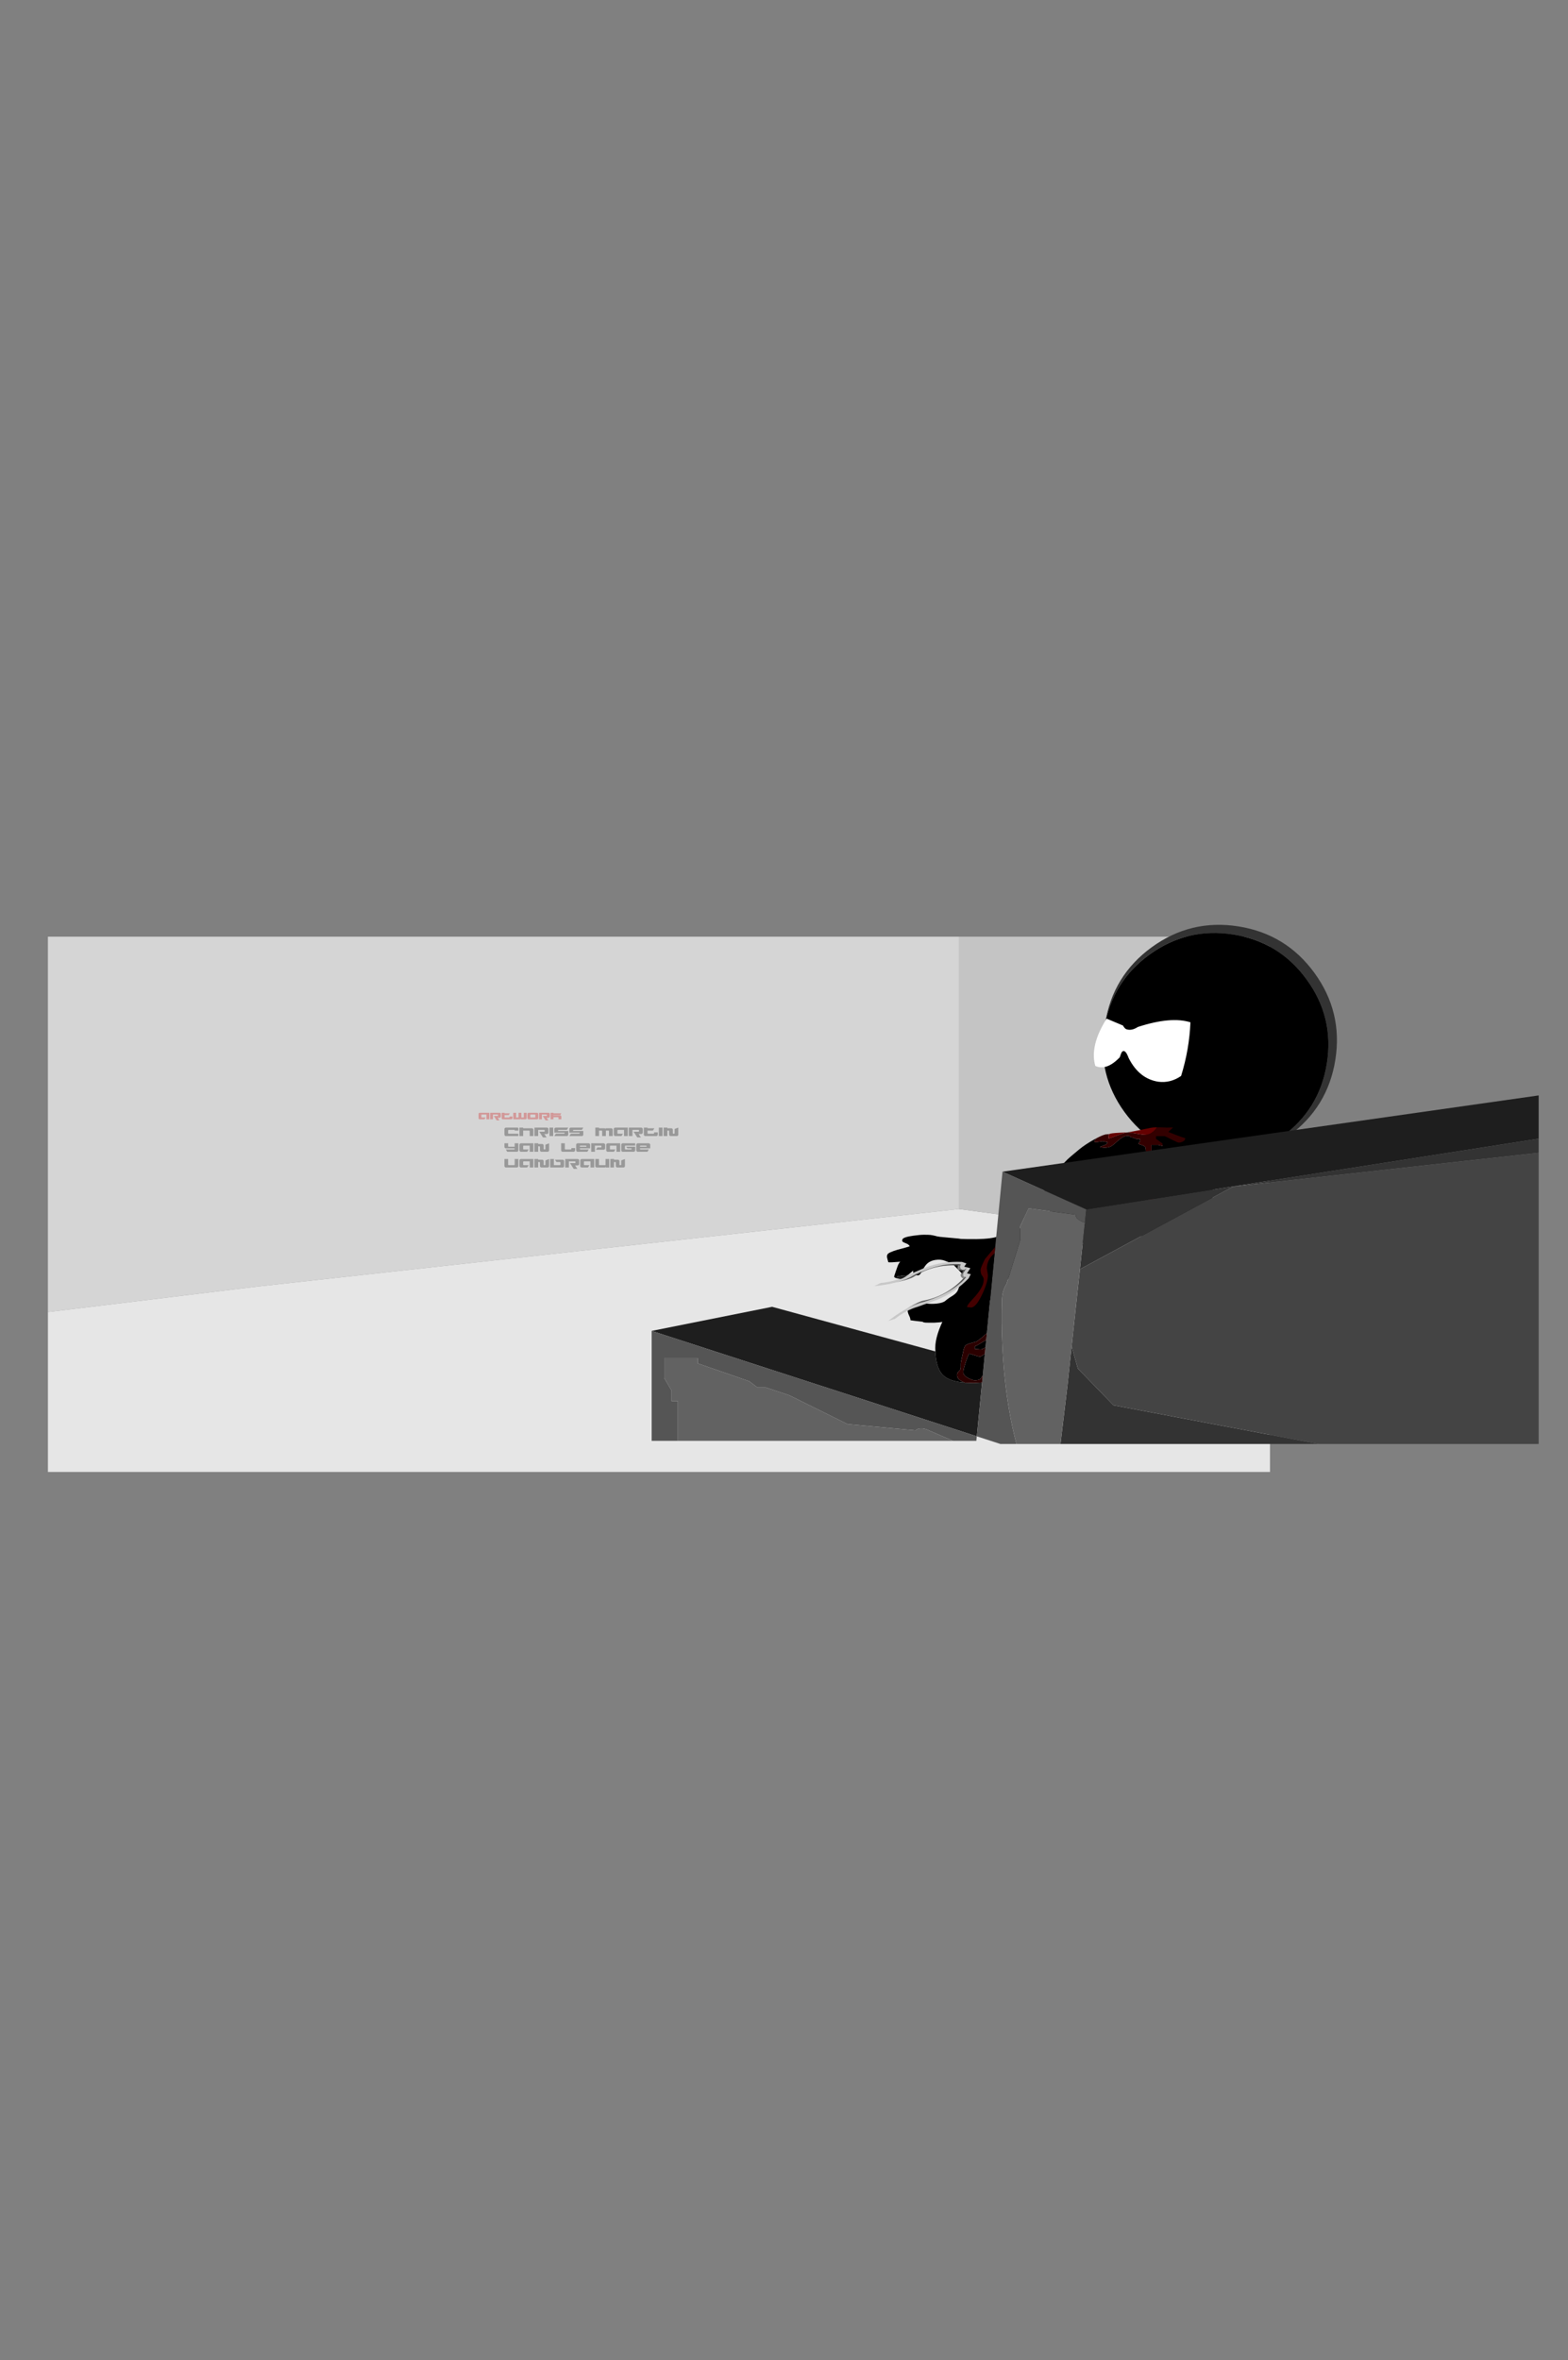 <?xml version="1.0" encoding="UTF-8" standalone="no"?>
<svg xmlns:xlink="http://www.w3.org/1999/xlink" height="2253.25px" width="1497.2px" xmlns="http://www.w3.org/2000/svg">
  <rect width="100%" height="100%" fill="#808080" stroke="none"/>
  <g transform="matrix(1.0, 0.0, 0.0, 1.0, 755.4, 1136.6)">
    <use height="511.0" transform="matrix(1.0, 0.0, 0.0, 1.0, -709.65, -242.4)" width="1166.9" xlink:href="#sprite0"/>
    <use height="511.5" transform="matrix(1.0, 0.0, 0.0, 1.0, -133.15, -269.6)" width="846.95" xlink:href="#sprite1"/>
    <use height="57.75" transform="matrix(1.0, 0.0, 0.0, 1.0, -298.45, -77.1)" width="196.95" xlink:href="#sprite11"/>
  </g>
  <defs>
    <g id="sprite0" transform="matrix(1.0, 0.0, 0.0, 1.0, 0.0, 0.0)">
      <use height="511.0" transform="matrix(1.0, 0.0, 0.0, 1.0, 0.0, 0.0)" width="1166.9" xlink:href="#shape0"/>
    </g>
    <g id="shape0" transform="matrix(1.0, 0.0, 0.0, 1.0, 0.0, 0.0)">
      <path d="M869.9 260.0 L199.95 334.0 0.0 358.35 0.0 0.0 869.9 0.0 869.9 260.0" fill="#d5d5d5" fill-rule="evenodd" stroke="none"/>
      <path d="M1166.9 300.2 L1166.9 511.0 0.0 511.0 0.0 358.35 199.95 334.0 869.9 260.0 1166.9 300.2" fill="#e6e6e6" fill-rule="evenodd" stroke="none"/>
      <path d="M1166.9 300.2 L869.9 260.0 869.9 0.0 1166.9 0.0 1166.9 300.2" fill="#c4c4c4" fill-rule="evenodd" stroke="none"/>
    </g>
    <g id="sprite1" transform="matrix(1.0, 0.0, 0.0, 1.0, -1.15, 0.0)">
      <use height="583.1" transform="matrix(-0.285, -0.123, -0.123, 0.285, 431.741, 293.408)" width="583.2" xlink:href="#sprite2"/>
      <use height="200.85" transform="matrix(1.099, 0.174, -0.174, 1.099, 451.55, 0.0)" width="200.0" xlink:href="#sprite7"/>
      <use height="74.8" transform="matrix(0.778, 0.328, -0.382, 0.907, 445.062, 79.231)" width="104.45" xlink:href="#sprite8"/>
      <use height="243.95" transform="matrix(0.44, 0.0, 0.0, 0.44, 366.95, 209.222)" width="389.15" xlink:href="#sprite9"/>
      <use height="332.75" transform="matrix(1.0, 0.0, 0.0, 1.0, 1.15, 178.75)" width="846.95" xlink:href="#sprite10"/>
    </g>
    <g id="sprite2" transform="matrix(1.0, 0.0, 0.0, 1.0, 280.25, 274.5)">
      <use height="396.05" transform="matrix(1.0, 0.0, 0.0, 1.0, -280.25, -274.5)" width="560.3" xlink:href="#sprite3"/>
      <use height="159.8" transform="matrix(0.944, 0.326, -0.326, 0.944, -44.656, 28.651)" width="255.0" xlink:href="#sprite4"/>
      <use height="85.6" transform="matrix(0.492, 0.279, -0.279, 0.492, 42.459, 13.515)" width="529.15" xlink:href="#sprite5"/>
      <use height="85.6" transform="matrix(0.279, 0.492, 0.492, -0.279, 7.289, 48.326)" width="529.15" xlink:href="#sprite5"/>
      <use height="141.1" transform="matrix(0.949, 0.307, -0.307, 0.949, 42.444, -51.993)" width="245.85" xlink:href="#sprite6"/>
    </g>
    <g id="sprite3" transform="matrix(1.0, 0.0, 0.0, 1.0, 280.15, 198.05)">
      <use height="396.05" transform="matrix(1.0, 0.0, 0.0, 1.0, -280.15, -198.05)" width="560.3" xlink:href="#shape1"/>
    </g>
    <g id="shape1" transform="matrix(1.0, 0.0, 0.0, 1.0, 280.15, 198.05)">
      <path d="M-165.4 -198.05 L-149.7 -178.2 Q-123.6 -144.5 -91.95 -100.0 -65.9 -63.3 -50.45 -46.7 -32.15 -27.05 -0.95 -4.0 20.3 11.6 70.55 32.3 L109.65 48.0 Q127.35 55.15 137.85 60.0 L149.05 61.0 Q170.3 63.1 182.35 66.6 187.3 68.1 201.05 74.0 211.55 78.5 230.15 89.8 256.15 105.65 256.15 113.0 256.15 117.85 253.25 119.35 251.2 120.4 245.95 120.2 238.95 119.95 236.55 120.2 230.9 120.85 227.15 124.0 231.25 128.1 256.7 147.95 280.15 167.4 280.15 174.5 280.15 178.9 277.75 182.8 275.85 185.95 268.15 195.0 262.45 193.9 237.5 180.2 208.95 164.5 190.95 157.35 L190.05 157.0 189.05 157.0 Q192.05 160.0 192.05 167.5 192.05 176.8 189.05 186.05 185.15 198.0 178.55 198.0 170.85 198.0 167.3 195.25 164.25 192.9 163.15 187.4 162.8 185.65 161.85 174.8 161.0 165.3 159.05 158.0 154.7 141.5 137.6 130.95 123.8 122.5 111.05 122.0 L87.25 120.85 Q60.7 130.35 41.85 139.55 29.05 145.75 13.8 155.35 2.8 162.25 -4.0 164.2 -13.55 167.0 -32.45 167.0 -45.9 167.0 -51.75 162.8 -56.35 159.5 -60.35 149.55 -67.45 132.0 -70.4 126.3 -79.2 109.2 -93.95 92.0 -104.05 80.15 -141.0 34.9 -163.0 7.95 -198.3 -31.0 -206.35 -36.15 -215.95 -45.95 -227.85 -58.1 -246.45 -81.85 -257.5 -96.0 -280.15 -126.15 -257.9 -144.55 -188.45 -184.85 L-165.4 -198.05 M76.15 56.7 Q75.05 56.8 75.05 57.0 L80.05 57.0 76.15 56.7" fill="#000000" fill-rule="evenodd" stroke="none"/>
    </g>
    <g id="sprite4" transform="matrix(1.0, 0.0, 0.0, 1.0, 127.5, 79.9)">
      <use height="159.8" transform="matrix(1.0, 0.0, 0.0, 1.0, -127.5, -79.9)" width="255.0" xlink:href="#shape2"/>
    </g>
    <g id="shape2" transform="matrix(1.0, 0.0, 0.0, 1.0, 127.5, 79.9)">
      <path d="M-120.5 -56.4 Q-120.5 -66.95 -112.5 -72.95 -103.25 -79.9 -84.0 -79.9 -49.55 -79.9 -36.35 -63.2 -31.45 -56.95 -27.95 -46.5 L-22.5 -27.9 Q-19.6 -18.45 -8.45 -9.85 L2.05 -2.0 Q8.65 3.1 13.5 8.1 20.7 15.55 40.6 19.05 56.15 21.75 70.5 21.1 84.7 20.55 103.05 30.65 113.0 36.15 127.5 46.1 127.1 52.75 121.95 61.65 116.8 70.5 116.5 76.1 L102.8 76.9 73.25 78.1 78.5 78.1 Q78.5 79.9 68.15 79.9 L44.05 78.25 Q8.45 74.05 -4.5 66.1 L-21.5 55.85 -34.5 47.8 -35.7 47.7 Q-40.25 45.9 -50.95 42.35 -70.4 35.8 -83.2 29.7 -127.5 8.5 -127.5 -21.4 -127.5 -34.05 -120.8 -45.4 L-120.35 -45.35 -120.4 -46.05 -120.5 -56.4" fill="#000000" fill-rule="evenodd" stroke="none"/>
    </g>
    <g id="sprite5" transform="matrix(1.0, 0.0, 0.0, 1.0, 264.55, 42.8)">
      <use height="85.6" transform="matrix(1.0, 0.0, 0.0, 1.0, -264.55, -42.8)" width="529.15" xlink:href="#shape3"/>
    </g>
    <g id="shape3" transform="matrix(1.0, 0.0, 0.0, 1.0, 264.55, 42.8)">
      <path d="M-250.55 14.7 L-264.55 1.7 -233.55 -9.35 -247.55 -25.35 -224.5 -36.35 Q-118.0 -53.1 -19.45 -26.35 L90.55 7.7 Q150.5 30.7 227.6 29.7 L264.6 42.7 Q222.65 43.35 186.3 40.55 L140.95 35.35 Q85.0 26.6 45.55 7.7 -114.8 -49.4 -216.55 -22.35 -202.65 -12.3 -216.55 4.7 L-250.55 14.7" fill="#c8c8c8" fill-rule="evenodd" stroke="none"/>
      <path d="M-200.55 -19.35 Q-193.1 -7.1 -200.55 5.15 L-216.55 4.7 Q-202.65 -12.3 -216.55 -22.35 L-200.55 -19.35" fill="#848484" fill-rule="evenodd" stroke="none"/>
      <path d="M140.95 35.35 Q65.95 26.1 45.55 15.65 -69.1 -41.7 -200.55 -19.35 L-216.55 -22.35 Q-114.8 -49.4 45.55 7.7 85.0 26.6 140.95 35.35 M-200.55 5.15 L-227.55 14.7 -250.55 14.7 -216.55 4.7 -200.55 5.15" fill="#595959" fill-rule="evenodd" stroke="none"/>
    </g>
    <g id="sprite6" transform="matrix(1.0, 0.0, 0.0, 1.0, 122.9, 70.55)">
      <use height="141.1" transform="matrix(1.0, 0.0, 0.0, 1.0, -122.9, -70.55)" width="245.85" xlink:href="#shape4"/>
    </g>
    <g id="shape4" transform="matrix(1.0, 0.0, 0.0, 1.0, 122.9, 70.55)">
      <path d="M81.65 56.35 L77.8 52.75 Q70.35 45.6 64.7 38.7 58.95 31.7 57.95 28.55 51.6 8.2 45.65 -1.5 37.65 -14.55 24.95 -19.45 15.65 -23.0 6.7 -25.6 L6.6 -25.6 6.55 -25.55 Q2.15 -24.15 -10.95 -18.0 -23.0 -12.35 -31.25 -10.2 -43.75 -6.95 -56.05 -8.45 L-52.55 -8.45 -68.95 -9.85 -99.05 -12.45 Q-109.9 -13.25 -115.4 -21.25 -120.6 -28.9 -118.55 -40.1 L-122.9 -40.8 Q-117.7 -52.6 -109.05 -59.2 -101.05 -65.35 -88.75 -67.95 -78.6 -70.1 -62.05 -70.45 -52.1 -70.65 -29.05 -70.45 L-1.4 -70.45 22.1 -70.55 Q39.6 -70.15 47.4 -66.9 54.85 -63.85 63.7 -53.85 L77.55 -37.75 87.95 -25.45 Q93.5 -19.15 98.05 -8.15 L100.5 -1.5 104.95 10.55 109.8 19.0 Q113.85 25.8 114.95 30.55 L119.3 48.0 Q122.95 63.05 122.95 65.05 122.95 67.8 114.8 69.4 L113.4 63.65 102.1 60.45 Q95.95 58.6 93.8 58.6 88.85 58.6 81.95 56.45 L81.65 56.35" fill="#000000" fill-rule="evenodd" stroke="none"/>
      <path d="M114.8 69.4 L114.0 69.55 104.45 70.55 Q97.2 70.55 81.65 56.35 L81.95 56.45 Q88.85 58.6 93.8 58.6 95.95 58.6 102.1 60.45 L113.4 63.65 114.8 69.4" fill="#1a1a1a" fill-rule="evenodd" stroke="none"/>
    </g>
    <g id="sprite7" transform="matrix(1.0, 0.0, 0.0, 1.0, 0.0, 0.0)">
      <use height="200.85" transform="matrix(1.0, 0.0, 0.0, 1.0, 0.0, 0.0)" width="200.0" xlink:href="#shape5"/>
    </g>
    <g id="shape5" transform="matrix(1.0, 0.0, 0.0, 1.0, 0.0, 0.0)">
      <path d="M120.9 198.0 Q145.65 191.85 164.95 172.55 193.3 144.25 193.3 104.2 193.3 64.15 164.95 35.9 136.65 7.55 96.65 7.55 56.6 7.55 28.25 35.9 0.75 63.4 0.0 102.15 L0.0 100.0 Q0.0 58.6 29.25 29.3 58.55 0.0 100.0 0.0 141.4 0.0 170.7 29.3 200.0 58.6 200.0 100.0 200.0 141.45 170.7 170.75 149.1 192.3 120.9 198.0" fill="#333333" fill-rule="evenodd" stroke="none"/>
      <path d="M0.0 102.15 Q0.75 63.4 28.25 35.9 56.6 7.55 96.65 7.55 136.65 7.55 164.95 35.9 193.3 64.15 193.3 104.2 193.3 144.25 164.95 172.55 145.65 191.85 120.9 198.0 109.35 200.85 96.65 200.85 56.6 200.85 28.25 172.55 0.0 144.25 0.0 104.2 L0.0 102.15" fill="#000000" fill-rule="evenodd" stroke="none"/>
    </g>
    <g id="sprite8" transform="matrix(1.0, 0.0, 0.0, 1.0, -1.8, -0.1)">
      <use height="74.8" transform="matrix(1.0, 0.0, 0.0, 1.0, 1.8, 0.1)" width="104.45" xlink:href="#shape6"/>
    </g>
    <g id="shape6" transform="matrix(1.0, 0.0, 0.0, 1.0, -1.8, -0.1)">
      <path d="M106.25 51.55 Q98.35 62.15 85.1 65.3 63.8 69.9 43.85 55.4 36.15 48.25 34.1 52.2 33.65 53.85 34.15 58.0 26.3 75.4 12.4 74.9 -2.45 59.15 3.5 28.4 L23.5 28.4 Q26.1 30.15 28.25 30.45 34.8 30.3 39.7 24.05 69.6 1.9 92.45 0.1 103.2 24.85 106.25 51.55" fill="#ffffff" fill-rule="evenodd" stroke="none"/>
    </g>
    <g id="sprite9" transform="matrix(1.0, 0.0, 0.0, 1.0, 0.0, -0.05)">
      <use height="243.95" transform="matrix(1.0, 0.0, 0.0, 1.0, 0.0, 0.05)" width="389.15" xlink:href="#shape7"/>
    </g>
    <g id="shape7" transform="matrix(1.0, 0.0, 0.0, 1.0, 0.0, -0.05)">
      <path d="M300.1 0.55 Q319.15 1.8 351.55 7.3 L382.2 12.65 387.35 13.55 387.15 16.65 388.15 30.7 Q389.15 43.35 389.15 62.15 L389.15 74.15 Q389.15 89.15 388.15 102.15 L385.15 157.15 Q383.2 162.55 377.6 179.1 371.65 195.25 365.15 206.8 346.5 239.8 319.0 244.0 316.1 242.0 267.4 238.8 202.45 234.6 183.15 232.15 170.95 230.65 81.4 197.5 26.75 177.3 0.0 166.55 L0.15 166.15 Q1.15 164.15 18.45 139.35 36.6 113.4 39.15 109.15 52.55 87.35 71.2 69.4 76.05 64.75 96.15 48.15 109.35 37.25 129.05 26.3 L133.4 23.95 Q130.25 27.75 129.2 31.2 129.9 31.9 130.9 32.1 L133.7 32.2 140.2 31.2 146.7 30.2 Q149.8 30.2 152.55 31.2 155.3 32.2 158.2 32.2 157.3 36.45 150.5 39.1 L142.2 42.2 142.2 43.2 146.25 43.7 150.7 44.2 Q160.55 44.2 166.85 40.5 169.55 38.9 179.2 30.2 193.1 17.75 202.05 18.25 206.5 18.5 208.2 21.2 L208.2 21.3 Q212.6 21.7 216.7 23.8 221.05 26.05 228.2 25.2 228.2 28.2 229.2 30.2 L226.7 31.85 Q226.1 32.65 225.2 36.2 233.45 38.7 236.1 40.0 239.35 41.6 240.25 44.0 240.9 45.7 241.1 51.1 241.4 58.6 242.2 64.2 243.2 71.5 245.95 86.8 248.2 100.4 248.2 108.2 248.2 116.15 246.2 122.95 244.2 129.75 244.2 133.7 244.2 146.65 248.2 161.5 252.25 176.65 256.2 177.2 256.2 175.15 257.7 172.8 259.2 170.4 259.2 169.7 259.2 164.45 256.2 145.9 L253.2 128.2 Q253.2 127.05 255.7 118.0 258.2 108.9 258.2 102.7 258.2 87.8 257.9 84.3 257.05 74.65 253.2 64.2 L253.2 38.2 268.2 38.2 273.45 39.6 277.2 40.2 277.2 35.2 271.25 30.8 Q265.1 26.15 263.2 25.2 L263.2 19.2 282.2 19.2 Q285.15 20.35 298.9 27.45 310.0 33.2 312.7 33.2 316.95 33.2 321.4 30.85 327.2 27.85 326.2 23.2 322.15 22.6 307.25 16.85 L290.2 10.2 Q291.3 8.25 297.45 2.85 L300.1 0.55 M161.4 14.65 L162.95 14.15 161.65 15.15 161.4 14.65 M198.15 11.15 L200.05 11.0 204.55 10.4 204.7 11.2 200.15 11.5 200.1 11.5 198.3 11.75 198.25 11.75 198.15 11.15" fill="#000000" fill-rule="evenodd" stroke="none"/>
      <path d="M133.4 23.95 Q149.95 15.15 156.15 15.15 L161.4 14.65 161.65 15.15 160.2 16.2 160.2 24.2 Q167.35 22.25 185.0 15.4 192.05 12.65 198.25 11.75 L198.3 11.75 200.1 11.5 200.15 11.5 204.7 11.2 Q208.5 11.2 221.65 13.7 234.8 16.2 240.2 16.2 248.35 16.2 256.35 9.7 261.35 5.7 265.2 0.05 271.4 -0.05 279.65 0.35 L286.65 0.65 297.0 0.35 300.1 0.55 297.45 2.85 Q291.3 8.25 290.2 10.2 L307.25 16.85 Q322.15 22.6 326.2 23.2 327.2 27.85 321.4 30.85 316.95 33.2 312.7 33.2 310.0 33.2 298.9 27.45 285.15 20.35 282.2 19.2 L263.2 19.2 263.2 25.2 Q265.1 26.15 271.25 30.8 L277.2 35.2 277.2 40.2 273.45 39.6 268.2 38.2 253.2 38.2 253.2 64.2 Q257.05 74.65 257.9 84.3 258.2 87.8 258.2 102.7 258.2 108.9 255.7 118.0 253.2 127.05 253.2 128.2 L256.2 145.9 Q259.2 164.45 259.2 169.7 259.2 170.4 257.7 172.8 256.2 175.15 256.2 177.2 252.25 176.65 248.2 161.5 244.2 146.65 244.2 133.7 244.2 129.75 246.2 122.95 248.2 116.15 248.2 108.2 248.2 100.4 245.95 86.8 243.2 71.5 242.2 64.2 241.4 58.6 241.1 51.1 240.9 45.7 240.25 44.0 239.35 41.6 236.1 40.0 233.45 38.7 225.2 36.2 226.1 32.65 226.7 31.85 L229.2 30.2 Q228.2 28.2 228.2 25.2 221.05 26.05 216.7 23.8 212.6 21.7 208.2 21.3 L208.2 21.2 Q206.5 18.5 202.05 18.25 193.1 17.75 179.2 30.2 169.55 38.9 166.85 40.5 160.55 44.2 150.7 44.2 L146.25 43.7 142.2 43.2 142.2 42.2 150.5 39.1 Q157.3 36.45 158.2 32.2 155.3 32.2 152.55 31.2 149.8 30.2 146.7 30.2 L140.2 31.2 133.7 32.2 130.9 32.1 Q129.9 31.9 129.2 31.2 130.25 27.75 133.4 23.95" fill="#330000" fill-rule="evenodd" stroke="none"/>
      <path d="M162.95 14.15 L164.2 13.65 Q170.5 12.05 198.15 11.15 L198.25 11.75 Q192.05 12.65 185.0 15.4 167.35 22.25 160.2 24.2 L160.2 16.2 161.65 15.15 162.95 14.15 M204.55 10.4 L223.0 7.05 251.15 1.15 Q255.9 0.1 265.2 0.05 261.35 5.7 256.35 9.7 248.35 16.2 240.2 16.2 234.8 16.2 221.65 13.7 208.5 11.2 204.7 11.2 L204.55 10.4" fill="#650101" fill-rule="evenodd" stroke="none"/>
    </g>
    <g id="sprite10" transform="matrix(1.0, 0.0, 0.0, 1.0, 0.0, 0.0)">
      <use height="332.75" transform="matrix(1.0, 0.0, 0.0, 1.0, 0.0, 0.0)" width="846.95" xlink:href="#shape8"/>
    </g>
    <g id="shape8" transform="matrix(1.0, 0.0, 0.0, 1.0, 0.0, 0.0)">
      <path d="M335.0 72.8 L846.95 0.0 846.95 41.3 415.0 108.8 335.0 72.8 M0.0 224.8 L115.0 201.8 270.9 244.4 Q271.5 261.1 278.8 267.6 284.9 273.05 299.15 274.25 L307.0 274.55 307.8 274.55 315.45 274.05 310.45 325.45 0.0 224.8" fill="#1e1e1e" fill-rule="evenodd" stroke="none"/>
      <path d="M846.95 41.3 L846.95 54.8 555.2 87.0 408.9 165.95 413.65 121.55 415.0 108.8 846.95 41.3 M636.95 332.75 L390.35 332.75 397.05 276.8 401.0 239.55 406.95 260.8 440.95 295.8 636.95 332.75" fill="#333333" fill-rule="evenodd" stroke="none"/>
      <path d="M846.95 54.8 L846.95 332.75 636.95 332.75 440.95 295.8 406.95 260.8 401.0 239.55 408.9 165.95 555.2 87.0 846.95 54.8" fill="#444444" fill-rule="evenodd" stroke="none"/>
      <path d="M348.3 332.75 L332.95 332.75 310.45 325.45 310.0 329.75 287.7 329.75 262.05 318.65 Q255.4 316.6 252.0 319.8 L187.0 313.8 131.5 286.3 109.0 278.8 101.0 278.8 93.0 272.8 44.0 255.8 44.0 250.8 12.0 250.8 12.0 269.8 19.0 281.8 19.0 291.8 25.0 291.8 25.0 329.75 0.0 329.75 0.0 224.8 310.45 325.45 315.45 274.05 316.1 267.45 318.1 246.75 318.7 240.6 319.4 233.5 320.05 227.0 327.45 150.75 328.05 144.55 335.0 72.8 415.0 108.8 413.65 121.55 Q404.3 118.15 404.95 113.8 L359.95 107.8 351.95 124.8 351.95 137.8 338.95 179.8 Q334.75 186.4 334.5 194.8 333.8 216.55 334.85 238.25 335.45 252.4 336.85 266.55 L337.25 270.55 Q340.65 303.6 348.3 332.75" fill="#555555" fill-rule="evenodd" stroke="none"/>
      <path d="M390.35 332.75 L348.3 332.75 Q340.65 303.6 337.25 270.55 L336.85 266.55 Q335.45 252.4 334.85 238.25 333.8 216.55 334.5 194.8 334.75 186.4 338.95 179.8 L351.95 137.8 351.95 124.8 359.95 107.8 404.95 113.8 Q404.3 118.15 413.65 121.55 L408.9 165.95 401.0 239.55 397.05 276.8 390.35 332.75 M287.7 329.75 L25.0 329.75 25.0 291.8 19.0 291.8 19.0 281.8 12.0 269.8 12.0 250.8 44.0 250.8 44.0 255.8 93.0 272.8 101.0 278.8 109.0 278.8 131.5 286.3 187.0 313.8 252.0 319.8 Q255.4 316.6 262.05 318.65 L287.7 329.75" fill="#626262" fill-rule="evenodd" stroke="none"/>
      <path d="M270.9 244.4 L270.8 240.95 Q270.8 216.8 309.0 167.65 L318.35 156.05 317.5 157.7 Q314.05 164.75 314.05 166.5 314.05 170.25 315.55 172.1 316.55 173.35 316.9 174.55 L317.05 175.75 Q317.05 177.75 316.35 180.0 314.7 185.05 309.35 191.3 L303.85 197.4 Q301.3 200.45 301.05 202.0 L302.85 202.25 304.8 202.5 Q309.6 202.5 315.3 190.5 L315.55 190.0 Q321.05 178.4 321.05 171.5 L320.55 168.4 320.05 165.25 Q320.05 160.15 322.75 155.8 324.6 152.9 327.45 150.75 L320.05 227.0 315.5 231.0 311.0 234.45 310.05 235.0 304.05 236.7 Q299.85 237.8 299.05 239.5 297.9 241.95 297.3 245.35 L295.55 253.5 Q295.0 255.45 295.15 258.2 295.3 260.45 294.55 262.0 L292.85 263.75 Q291.55 265.1 291.55 267.0 291.55 271.35 298.55 274.0 L299.15 274.25 Q284.9 273.05 278.8 267.6 271.5 261.1 270.9 244.4 M319.4 233.5 L318.7 240.6 Q315.4 242.5 314.05 242.5 L311.4 242.25 310.2 242.15 308.55 242.0 308.55 239.5 310.55 238.65 314.9 236.1 Q317.55 234.45 319.4 233.5 M318.1 246.75 L316.1 267.45 313.9 270.65 Q312.4 272.0 308.55 272.0 L307.25 271.85 Q305.4 271.45 302.55 270.0 297.55 267.45 297.55 264.25 297.55 261.45 300.05 254.0 302.6 246.5 303.55 246.5 L309.6 248.45 313.3 249.5 Q314.1 249.5 316.9 247.6 L318.1 246.75" fill="#000000" fill-rule="evenodd" stroke="none"/>
      <path d="M318.35 156.05 L318.8 155.55 328.05 144.55 327.45 150.75 Q324.6 152.9 322.75 155.8 320.05 160.15 320.05 165.25 L320.55 168.4 321.05 171.5 Q321.05 178.4 315.55 190.0 L315.3 190.5 Q309.6 202.5 304.8 202.5 L302.85 202.25 301.05 202.0 Q301.3 200.45 303.85 197.4 L309.35 191.3 Q314.7 185.05 316.35 180.0 317.05 177.75 317.05 175.75 L316.9 174.55 Q316.55 173.35 315.55 172.1 314.05 170.25 314.05 166.5 314.05 164.75 317.5 157.7 L318.35 156.05" fill="#440000" fill-rule="evenodd" stroke="none"/>
      <path d="M320.05 227.0 L319.4 233.5 Q317.55 234.45 314.9 236.1 L310.55 238.65 308.55 239.5 308.55 242.0 310.2 242.15 311.4 242.25 314.05 242.5 Q315.4 242.5 318.7 240.6 L318.1 246.75 316.9 247.6 Q314.1 249.5 313.3 249.5 L309.6 248.45 303.55 246.5 Q302.6 246.5 300.05 254.0 297.55 261.45 297.55 264.25 297.55 267.45 302.55 270.0 305.4 271.45 307.25 271.85 L308.55 272.0 Q312.4 272.0 313.9 270.65 L316.1 267.45 315.45 274.05 307.8 274.55 307.0 274.55 299.15 274.25 298.55 274.0 Q291.55 271.35 291.55 267.0 291.55 265.1 292.85 263.75 L294.55 262.0 Q295.3 260.45 295.15 258.2 295.0 255.45 295.55 253.5 L297.3 245.35 Q297.9 241.95 299.05 239.5 299.85 237.8 304.05 236.7 L310.05 235.0 311.0 234.45 315.5 231.0 320.05 227.0" fill="#2b0000" fill-rule="evenodd" stroke="none"/>
    </g>
    <g id="sprite11" transform="matrix(1.0, 0.0, 0.0, 1.0, 83.8, 27.05)">
      <use height="11.05" transform="matrix(1.0, 0.0, 0.0, 1.0, -83.8, -27.05)" width="83.85" xlink:href="#text0"/>
      <use height="43.75" transform="matrix(1.0, 0.0, 0.0, 1.0, -59.1, -13.05)" width="172.25" xlink:href="#text1"/>
    </g>
    <g id="text0" transform="matrix(1.0, 0.0, 0.0, 1.0, -0.5, 1.05)">
      <g transform="matrix(1.0, 0.0, 0.0, 1.0, 0.0, 0.0)">
        <use fill="#cc0000" fill-opacity="0.286" height="11.05" transform="matrix(0.01, 0.0, 0.0, 0.01, 0.0, 8.0)" width="83.85" xlink:href="#font_Fusion_a0"/>
        <use fill="#cc0000" fill-opacity="0.286" height="11.05" transform="matrix(0.01, 0.0, 0.0, 0.01, 11.05, 8.0)" width="83.85" xlink:href="#font_Fusion_r0"/>
        <use fill="#cc0000" fill-opacity="0.286" height="11.05" transform="matrix(0.01, 0.0, 0.0, 0.01, 22.1, 8.0)" width="83.85" xlink:href="#font_Fusion_t0"/>
        <use fill="#cc0000" fill-opacity="0.286" height="11.05" transform="matrix(0.01, 0.0, 0.0, 0.01, 33.15, 8.0)" width="83.85" xlink:href="#font_Fusion_w0"/>
        <use fill="#cc0000" fill-opacity="0.286" height="11.05" transform="matrix(0.01, 0.0, 0.0, 0.01, 46.7, 8.0)" width="83.85" xlink:href="#font_Fusion_o0"/>
        <use fill="#cc0000" fill-opacity="0.286" height="11.05" transform="matrix(0.01, 0.0, 0.0, 0.01, 57.75, 8.0)" width="83.85" xlink:href="#font_Fusion_r0"/>
        <use fill="#cc0000" fill-opacity="0.286" height="11.05" transform="matrix(0.01, 0.0, 0.0, 0.01, 68.8, 8.0)" width="83.85" xlink:href="#font_Fusion_k0"/>
      </g>
    </g>
    <g id="font_Fusion_a0">
      <path d="M1074.5 0.0 L1074.5 -622.5 158.5 -622.5 Q114.0 -622.5 82.0 -590.5 50.0 -558.5 50.0 -515.0 L50.0 -108.5 Q50.0 -65.0 82.5 -32.5 115.0 0.0 158.5 0.0 L618.0 0.0 723.0 -170.5 360.0 -170.5 Q344.5 -170.5 333.0 -182.0 321.5 -193.5 321.5 -209.5 L321.5 -413.0 Q321.5 -429.0 333.0 -440.5 344.5 -452.0 360.0 -452.0 L803.0 -452.0 803.0 0.0 1074.5 0.0" fill-rule="evenodd" stroke="none"/>
    </g>
    <g id="font_Fusion_r0">
      <path d="M803.0 -412.5 L803.0 -360.5 Q803.0 -345.5 791.5 -333.0 779.5 -321.0 764.0 -321.0 L401.5 -321.0 673.0 100.5 941.0 100.5 773.5 -150.5 966.5 -150.5 Q1010.5 -150.5 1042.5 -182.5 1074.5 -214.5 1074.5 -259.0 L1074.5 -515.0 Q1074.5 -558.0 1042.5 -590.5 1010.0 -622.5 966.5 -622.5 L50.0 -622.5 50.0 0.0 321.5 0.0 321.5 -452.0 764.0 -452.0 Q779.5 -452.0 791.5 -440.0 803.0 -428.5 803.0 -412.5" fill-rule="evenodd" stroke="none"/>
    </g>
    <g id="font_Fusion_t0">
      <path d="M1074.5 -108.5 L1074.5 -271.0 803.0 -271.0 803.0 -209.5 Q803.0 -194.0 791.5 -182.0 779.5 -170.5 764.0 -170.5 L360.0 -170.5 Q345.5 -170.5 333.5 -182.5 321.5 -194.5 321.5 -209.5 L321.5 -401.5 718.5 -401.5 823.5 -572.0 321.5 -572.0 321.5 -622.5 50.0 -622.5 50.0 -108.5 Q50.0 -65.0 82.5 -32.5 115.0 0.0 158.5 0.0 L966.5 0.0 Q1010.5 0.0 1042.5 -32.0 1074.5 -64.0 1074.5 -108.5" fill-rule="evenodd" stroke="none"/>
    </g>
    <g id="font_Fusion_w0">
      <path d="M803.0 -98.5 L803.0 0.0 1217.5 0.0 Q1261.5 0.0 1293.5 -32.0 1325.5 -64.0 1325.5 -108.5 L1325.5 -622.5 1054.0 -622.5 1054.0 -209.5 Q1054.0 -195.0 1042.5 -182.5 1030.5 -170.5 1015.0 -170.5 L823.5 -170.5 823.5 -622.5 552.0 -622.5 552.0 -209.5 Q552.0 -195.0 540.5 -182.5 528.5 -170.5 513.0 -170.5 L321.5 -170.5 321.5 -622.5 50.0 -622.5 50.0 0.0 715.5 0.0 Q759.0 0.0 790.5 -32.0 822.0 -64.0 803.0 -98.5 L803.0 -103.5 803.0 -98.5" fill-rule="evenodd" stroke="none"/>
    </g>
    <g id="font_Fusion_o0">
      <path d="M966.5 -622.5 L158.5 -622.5 Q114.0 -622.5 82.0 -590.5 50.0 -558.5 50.0 -515.0 L50.0 -108.5 Q50.0 -65.0 82.5 -32.5 115.0 0.0 158.5 0.0 L966.5 0.0 Q1010.0 0.0 1042.5 -32.5 1074.5 -65.5 1074.5 -108.5 L1074.5 -515.0 Q1074.5 -558.0 1042.5 -590.5 1010.0 -622.5 966.5 -622.5 M764.0 -452.0 L764.0 -452.0 Q779.5 -452.0 791.5 -440.0 803.0 -428.5 803.0 -413.0 L803.0 -209.5 Q803.0 -194.0 791.5 -182.0 779.5 -170.5 764.0 -170.5 L360.0 -170.5 Q344.5 -170.5 333.0 -182.0 321.5 -193.5 321.5 -209.5 L321.5 -413.0 Q321.5 -429.0 333.0 -440.5 344.5 -452.0 360.0 -452.0 L764.0 -452.0" fill-rule="evenodd" stroke="none"/>
    </g>
    <g id="font_Fusion_k0">
      <path d="M969.5 -401.5 L1074.5 -572.0 321.5 -572.0 321.5 -622.5 50.0 -622.5 50.0 0.0 321.5 0.0 321.5 -201.0 764.0 -201.0 Q779.5 -201.0 791.5 -189.0 803.0 -177.5 803.0 -162.0 L803.0 0.0 1074.5 0.0 1074.5 -264.0 Q1074.5 -307.0 1043.0 -339.0 1011.0 -371.5 966.5 -371.5 L321.5 -371.5 321.5 -401.5 969.5 -401.5" fill-rule="evenodd" stroke="none"/>
    </g>
    <g id="text1" transform="matrix(1.0, 0.0, 0.0, 1.0, -0.65, 1.05)">
      <g transform="matrix(1.0, 0.0, 0.0, 1.0, 0.0, 0.0)">
        <use fill="#000000" fill-opacity="0.286" height="43.75" transform="matrix(0.013, 0.0, 0.0, 0.013, 0.0, 10.0)" width="172.25" xlink:href="#font_Fusion_c0"/>
        <use fill="#000000" fill-opacity="0.286" height="43.75" transform="matrix(0.013, 0.0, 0.0, 0.013, 14.35, 10.0)" width="172.25" xlink:href="#font_Fusion_h0"/>
        <use fill="#000000" fill-opacity="0.286" height="43.75" transform="matrix(0.013, 0.0, 0.0, 0.013, 28.7, 10.0)" width="172.25" xlink:href="#font_Fusion_r0"/>
        <use fill="#000000" fill-opacity="0.286" height="43.75" transform="matrix(0.013, 0.0, 0.0, 0.013, 43.05, 10.0)" width="172.25" xlink:href="#font_Fusion_i0"/>
        <use fill="#000000" fill-opacity="0.286" height="43.75" transform="matrix(0.013, 0.0, 0.0, 0.013, 47.65, 10.0)" width="172.25" xlink:href="#font_Fusion_s0"/>
        <use fill="#000000" fill-opacity="0.286" height="43.75" transform="matrix(0.013, 0.0, 0.0, 0.013, 62.0, 10.0)" width="172.25" xlink:href="#font_Fusion_s0"/>
        <use fill="#000000" fill-opacity="0.286" height="43.75" transform="matrix(0.013, 0.0, 0.0, 0.013, 86.8, 10.0)" width="172.25" xlink:href="#font_Fusion_m0"/>
        <use fill="#000000" fill-opacity="0.286" height="43.75" transform="matrix(0.013, 0.0, 0.0, 0.013, 104.4, 10.0)" width="172.25" xlink:href="#font_Fusion_a0"/>
        <use fill="#000000" fill-opacity="0.286" height="43.75" transform="matrix(0.013, 0.0, 0.0, 0.013, 118.75, 10.0)" width="172.25" xlink:href="#font_Fusion_r0"/>
        <use fill="#000000" fill-opacity="0.286" height="43.75" transform="matrix(0.013, 0.0, 0.0, 0.013, 133.1, 10.0)" width="172.25" xlink:href="#font_Fusion_t0"/>
        <use fill="#000000" fill-opacity="0.286" height="43.75" transform="matrix(0.013, 0.0, 0.0, 0.013, 147.45, 10.0)" width="172.25" xlink:href="#font_Fusion_i0"/>
        <use fill="#000000" fill-opacity="0.286" height="43.75" transform="matrix(0.013, 0.0, 0.0, 0.013, 152.05, 10.0)" width="172.25" xlink:href="#font_Fusion_n0"/>
      </g>
      <g transform="matrix(1.0, 0.0, 0.0, 1.0, 0.0, 0.0)">
        <use fill="#000000" fill-opacity="0.286" height="43.75" transform="matrix(0.013, 0.0, 0.0, 0.013, 0.0, 25.0)" width="172.25" xlink:href="#font_Fusion_y0"/>
        <use fill="#000000" fill-opacity="0.286" height="43.75" transform="matrix(0.013, 0.0, 0.0, 0.013, 14.35, 25.0)" width="172.25" xlink:href="#font_Fusion_a0"/>
        <use fill="#000000" fill-opacity="0.286" height="43.75" transform="matrix(0.013, 0.0, 0.0, 0.013, 28.7, 25.0)" width="172.25" xlink:href="#font_Fusion_n0"/>
        <use fill="#000000" fill-opacity="0.286" height="43.75" transform="matrix(0.013, 0.0, 0.0, 0.013, 54.15, 25.0)" width="172.25" xlink:href="#font_Fusion_l0"/>
        <use fill="#000000" fill-opacity="0.286" height="43.75" transform="matrix(0.013, 0.0, 0.0, 0.013, 68.5, 25.0)" width="172.25" xlink:href="#font_Fusion_e0"/>
        <use fill="#000000" fill-opacity="0.286" height="43.75" transform="matrix(0.013, 0.0, 0.0, 0.013, 82.85, 25.0)" width="172.25" xlink:href="#font_Fusion_p0"/>
        <use fill="#000000" fill-opacity="0.286" height="43.75" transform="matrix(0.013, 0.0, 0.0, 0.013, 97.2, 25.0)" width="172.25" xlink:href="#font_Fusion_a0"/>
        <use fill="#000000" fill-opacity="0.286" height="43.75" transform="matrix(0.013, 0.0, 0.0, 0.013, 111.55, 25.0)" width="172.25" xlink:href="#font_Fusion_g0"/>
        <use fill="#000000" fill-opacity="0.286" height="43.75" transform="matrix(0.013, 0.0, 0.0, 0.013, 125.9, 25.0)" width="172.25" xlink:href="#font_Fusion_e0"/>
      </g>
      <g transform="matrix(1.0, 0.0, 0.0, 1.0, 0.0, 0.0)">
        <use fill="#000000" fill-opacity="0.286" height="43.75" transform="matrix(0.013, 0.0, 0.0, 0.013, 0.0, 40.0)" width="172.25" xlink:href="#font_Fusion_v0"/>
        <use fill="#000000" fill-opacity="0.286" height="43.75" transform="matrix(0.013, 0.0, 0.0, 0.013, 14.35, 40.0)" width="172.25" xlink:href="#font_Fusion_a0"/>
        <use fill="#000000" fill-opacity="0.286" height="43.75" transform="matrix(0.013, 0.0, 0.0, 0.013, 28.7, 40.0)" width="172.25" xlink:href="#font_Fusion_n0"/>
        <use fill="#000000" fill-opacity="0.286" height="43.75" transform="matrix(0.013, 0.0, 0.0, 0.013, 43.7, 40.0)" width="172.25" xlink:href="#font_Fusion_b0"/>
        <use fill="#000000" fill-opacity="0.286" height="43.75" transform="matrix(0.013, 0.0, 0.0, 0.013, 58.05, 40.0)" width="172.25" xlink:href="#font_Fusion_r0"/>
        <use fill="#000000" fill-opacity="0.286" height="43.75" transform="matrix(0.013, 0.0, 0.0, 0.013, 72.4, 40.0)" width="172.25" xlink:href="#font_Fusion_a0"/>
        <use fill="#000000" fill-opacity="0.286" height="43.75" transform="matrix(0.013, 0.0, 0.0, 0.013, 86.75, 40.0)" width="172.25" xlink:href="#font_Fusion_u0"/>
        <use fill="#000000" fill-opacity="0.286" height="43.75" transform="matrix(0.013, 0.0, 0.0, 0.013, 101.1, 40.0)" width="172.25" xlink:href="#font_Fusion_n0"/>
      </g>
    </g>
    <g id="font_Fusion_c0">
      <path d="M1015.0 -622.5 L158.5 -622.5 Q114.0 -622.5 82.0 -590.5 50.0 -558.5 50.0 -515.0 L50.0 -108.5 Q50.0 -65.0 82.5 -32.5 115.0 0.0 158.5 0.0 L1074.5 0.0 1074.5 -170.5 360.0 -170.5 Q344.5 -170.5 333.0 -182.0 321.5 -193.5 321.5 -209.5 L321.5 -411.5 Q321.5 -428.5 333.0 -440.0 344.5 -452.0 360.0 -452.0 L803.0 -452.0 803.0 -401.5 1074.5 -401.5 1074.5 -563.5 Q1074.5 -587.5 1057.0 -605.0 1039.5 -622.5 1015.0 -622.5" fill-rule="evenodd" stroke="none"/>
    </g>
    <g id="font_Fusion_h0">
      <path d="M1074.5 -464.5 L1074.5 -464.5 Q1074.5 -507.5 1042.5 -540.0 1010.0 -572.0 966.5 -572.0 L321.5 -572.0 321.5 -622.5 50.0 -622.5 50.0 0.0 321.5 0.0 321.5 -401.5 764.0 -401.5 Q779.5 -401.5 791.5 -390.0 803.0 -378.0 803.0 -362.5 L803.0 0.0 1074.5 0.0 1074.5 -464.5" fill-rule="evenodd" stroke="none"/>
    </g>
    <g id="font_Fusion_i0">
      <path d="M50.0 0.0 L321.5 0.0 321.5 -622.5 50.0 -622.5 50.0 0.0" fill-rule="evenodd" stroke="none"/>
    </g>
    <g id="font_Fusion_s0">
      <path d="M321.5 -371.5 L321.5 -413.0 Q321.5 -429.0 333.0 -440.5 344.5 -452.0 360.0 -452.0 L969.5 -452.0 1074.5 -622.5 158.5 -622.5 Q114.0 -622.5 82.0 -590.5 50.0 -558.5 50.0 -515.0 L50.0 -251.0 803.0 -251.0 803.0 -209.5 Q803.0 -195.0 791.5 -182.5 779.5 -170.5 764.0 -170.5 L155.0 -170.5 50.0 0.0 966.5 0.0 Q1010.5 0.0 1042.5 -32.0 1074.5 -64.0 1074.5 -108.5 L1074.5 -371.5 321.5 -371.5" fill-rule="evenodd" stroke="none"/>
    </g>
    <g id="font_Fusion_m0">
      <path d="M803.0 -475.0 L803.0 -475.0 Q822.0 -508.0 791.0 -540.0 760.0 -572.0 715.5 -572.0 L321.5 -572.0 321.5 -622.5 50.0 -622.5 50.0 0.0 321.5 0.0 321.5 -401.5 513.0 -401.5 Q528.5 -401.5 540.5 -390.0 552.0 -378.0 552.0 -362.5 L552.0 0.0 823.5 0.0 823.5 -401.5 1015.0 -401.5 Q1030.5 -401.5 1042.5 -390.0 1054.0 -378.0 1054.0 -362.5 L1054.0 0.0 1325.5 0.0 1325.5 -464.5 Q1325.5 -507.5 1293.5 -540.0 1261.0 -572.0 1217.5 -572.0 L803.0 -572.0 803.0 -475.0" fill-rule="evenodd" stroke="none"/>
    </g>
    <g id="font_Fusion_n0">
      <path d="M321.5 -622.5 L50.0 -622.5 50.0 0.0 321.5 0.0 321.5 -401.5 412.5 -401.5 Q428.0 -401.5 440.0 -390.0 451.5 -378.0 451.5 -362.5 L451.5 -108.5 Q451.5 -65.0 484.0 -32.5 516.5 0.0 560.0 0.0 L1016.5 0.0 Q1060.5 0.0 1092.5 -32.0 1124.5 -64.0 1124.5 -108.5 L1124.5 -622.5 853.0 -519.0 853.0 -209.5 Q853.0 -195.0 841.5 -182.5 829.5 -170.5 814.0 -170.5 L761.5 -170.5 Q746.0 -170.5 734.5 -182.0 723.0 -193.5 723.0 -209.5 L723.0 -464.5 Q723.0 -507.5 691.0 -540.0 658.5 -572.0 615.0 -572.0 L321.5 -572.0 321.5 -622.5" fill-rule="evenodd" stroke="none"/>
    </g>
    <g id="font_Fusion_y0">
      <path d="M50.0 -359.5 L50.0 -359.5 Q50.0 -316.0 82.5 -283.5 115.0 -251.0 158.5 -251.0 L803.0 -251.0 803.0 -209.5 Q803.0 -195.0 791.5 -182.5 779.5 -170.5 764.0 -170.5 L150.5 -170.5 255.5 0.0 966.5 0.0 Q1010.5 0.0 1042.5 -32.0 1074.5 -64.0 1074.5 -108.5 L1074.5 -622.5 803.0 -622.5 803.0 -371.5 360.0 -371.5 Q344.5 -371.5 333.0 -383.0 321.5 -394.5 321.5 -410.5 L321.5 -622.5 50.0 -622.5 50.0 -359.5" fill-rule="evenodd" stroke="none"/>
    </g>
    <g id="font_Fusion_l0">
      <path d="M1074.5 -108.5 L1074.5 -271.0 803.0 -271.0 803.0 -209.5 Q803.0 -194.0 791.5 -182.0 779.5 -170.5 764.0 -170.5 L360.0 -170.5 Q345.5 -170.5 333.5 -182.5 321.5 -194.5 321.5 -209.5 L321.5 -622.5 50.0 -622.5 50.0 -108.5 Q50.0 -65.0 82.5 -32.5 115.0 0.0 158.5 0.0 L966.5 0.0 Q1010.5 0.0 1042.5 -32.0 1074.5 -64.0 1074.5 -108.5" fill-rule="evenodd" stroke="none"/>
    </g>
    <g id="font_Fusion_e0">
      <path d="M803.0 -371.5 L321.5 -371.5 321.5 -413.0 Q321.5 -429.0 333.0 -440.5 344.5 -452.0 360.0 -452.0 L764.0 -452.0 Q779.5 -452.0 791.5 -440.0 803.0 -428.5 803.0 -413.0 L803.0 -371.5 M1074.5 -251.0 L1074.5 -515.0 Q1074.5 -558.0 1042.5 -590.5 1010.0 -622.5 966.5 -622.5 L158.5 -622.5 Q114.0 -622.5 82.0 -590.5 50.0 -558.5 50.0 -515.0 L50.0 -108.5 Q50.0 -65.0 82.5 -32.5 115.0 0.0 158.5 0.0 L869.0 0.0 974.0 -170.5 360.0 -170.5 Q344.5 -170.5 333.0 -182.0 321.5 -193.5 321.5 -209.5 L321.5 -251.0 1074.5 -251.0" fill-rule="evenodd" stroke="none"/>
    </g>
    <g id="font_Fusion_p0">
      <path d="M764.0 -452.0 L764.0 -452.0 Q779.5 -452.0 791.5 -440.0 803.0 -428.5 803.0 -412.5 L803.0 -360.5 Q803.0 -345.5 791.5 -333.0 779.5 -321.0 764.0 -321.0 L506.5 -321.0 401.5 -150.5 966.5 -150.5 Q1010.5 -150.5 1042.5 -182.5 1074.5 -214.5 1074.5 -259.0 L1074.5 -515.0 Q1074.5 -558.0 1042.5 -590.5 1010.0 -622.5 966.5 -622.5 L50.0 -622.5 50.0 0.0 321.5 0.0 321.5 -452.0 764.0 -452.0" fill-rule="evenodd" stroke="none"/>
    </g>
    <g id="font_Fusion_g0">
      <path d="M1074.5 -452.0 L1074.5 -622.5 158.5 -622.5 Q114.0 -622.5 82.0 -590.5 50.0 -558.5 50.0 -515.0 L50.0 -108.5 Q50.0 -65.0 82.5 -32.5 115.0 0.0 158.5 0.0 L966.5 0.0 Q1010.5 0.0 1042.5 -32.0 1074.5 -64.0 1074.5 -108.5 L1074.5 -371.5 401.5 -371.5 507.5 -251.0 803.0 -251.0 803.0 -170.5 360.0 -170.5 Q344.5 -170.5 333.0 -182.0 321.5 -193.5 321.5 -209.5 L321.5 -413.0 Q321.5 -429.0 333.0 -440.5 344.5 -452.0 360.0 -452.0 L1074.5 -452.0" fill-rule="evenodd" stroke="none"/>
    </g>
    <g id="font_Fusion_v0">
      <path d="M50.0 -622.5 L50.0 -108.5 Q50.0 -65.0 82.5 -32.5 115.0 0.0 158.5 0.0 L966.5 0.0 Q1010.0 0.0 1042.5 -32.5 1074.5 -65.5 1074.5 -108.5 L1074.5 -622.5 803.0 -622.5 803.0 -209.5 Q803.0 -194.0 791.5 -182.0 779.5 -170.5 764.0 -170.5 L360.0 -170.5 Q344.5 -170.5 333.0 -182.0 321.5 -193.5 321.5 -209.5 L321.5 -622.5 50.0 -622.5" fill-rule="evenodd" stroke="none"/>
    </g>
    <g id="font_Fusion_b0">
      <path d="M966.5 -572.0 L401.5 -572.0 506.5 -401.5 764.0 -401.5 Q779.5 -401.5 791.5 -390.0 803.0 -378.0 803.0 -362.5 L803.0 -209.5 Q803.0 -194.0 791.5 -182.0 779.5 -170.5 764.0 -170.5 L321.5 -170.5 321.5 -622.5 50.0 -622.5 50.0 0.0 966.5 0.0 Q1010.5 0.0 1042.5 -32.0 1074.5 -64.0 1074.5 -108.5 L1074.5 -464.5 Q1074.5 -507.5 1042.5 -540.0 1010.0 -572.0 966.5 -572.0" fill-rule="evenodd" stroke="none"/>
    </g>
    <g id="font_Fusion_u0">
      <path d="M321.5 -622.5 L50.0 -622.5 50.0 -108.5 Q50.0 -65.0 82.5 -32.5 115.0 0.0 158.5 0.0 L768.5 0.0 803.0 -75.5 803.0 0.0 1074.5 0.0 1074.5 -622.5 803.0 -622.5 803.0 -170.5 360.0 -170.5 Q344.5 -170.5 333.0 -182.0 321.5 -193.5 321.5 -209.5 L321.5 -622.5" fill-rule="evenodd" stroke="none"/>
    </g>
  </defs>
</svg>
